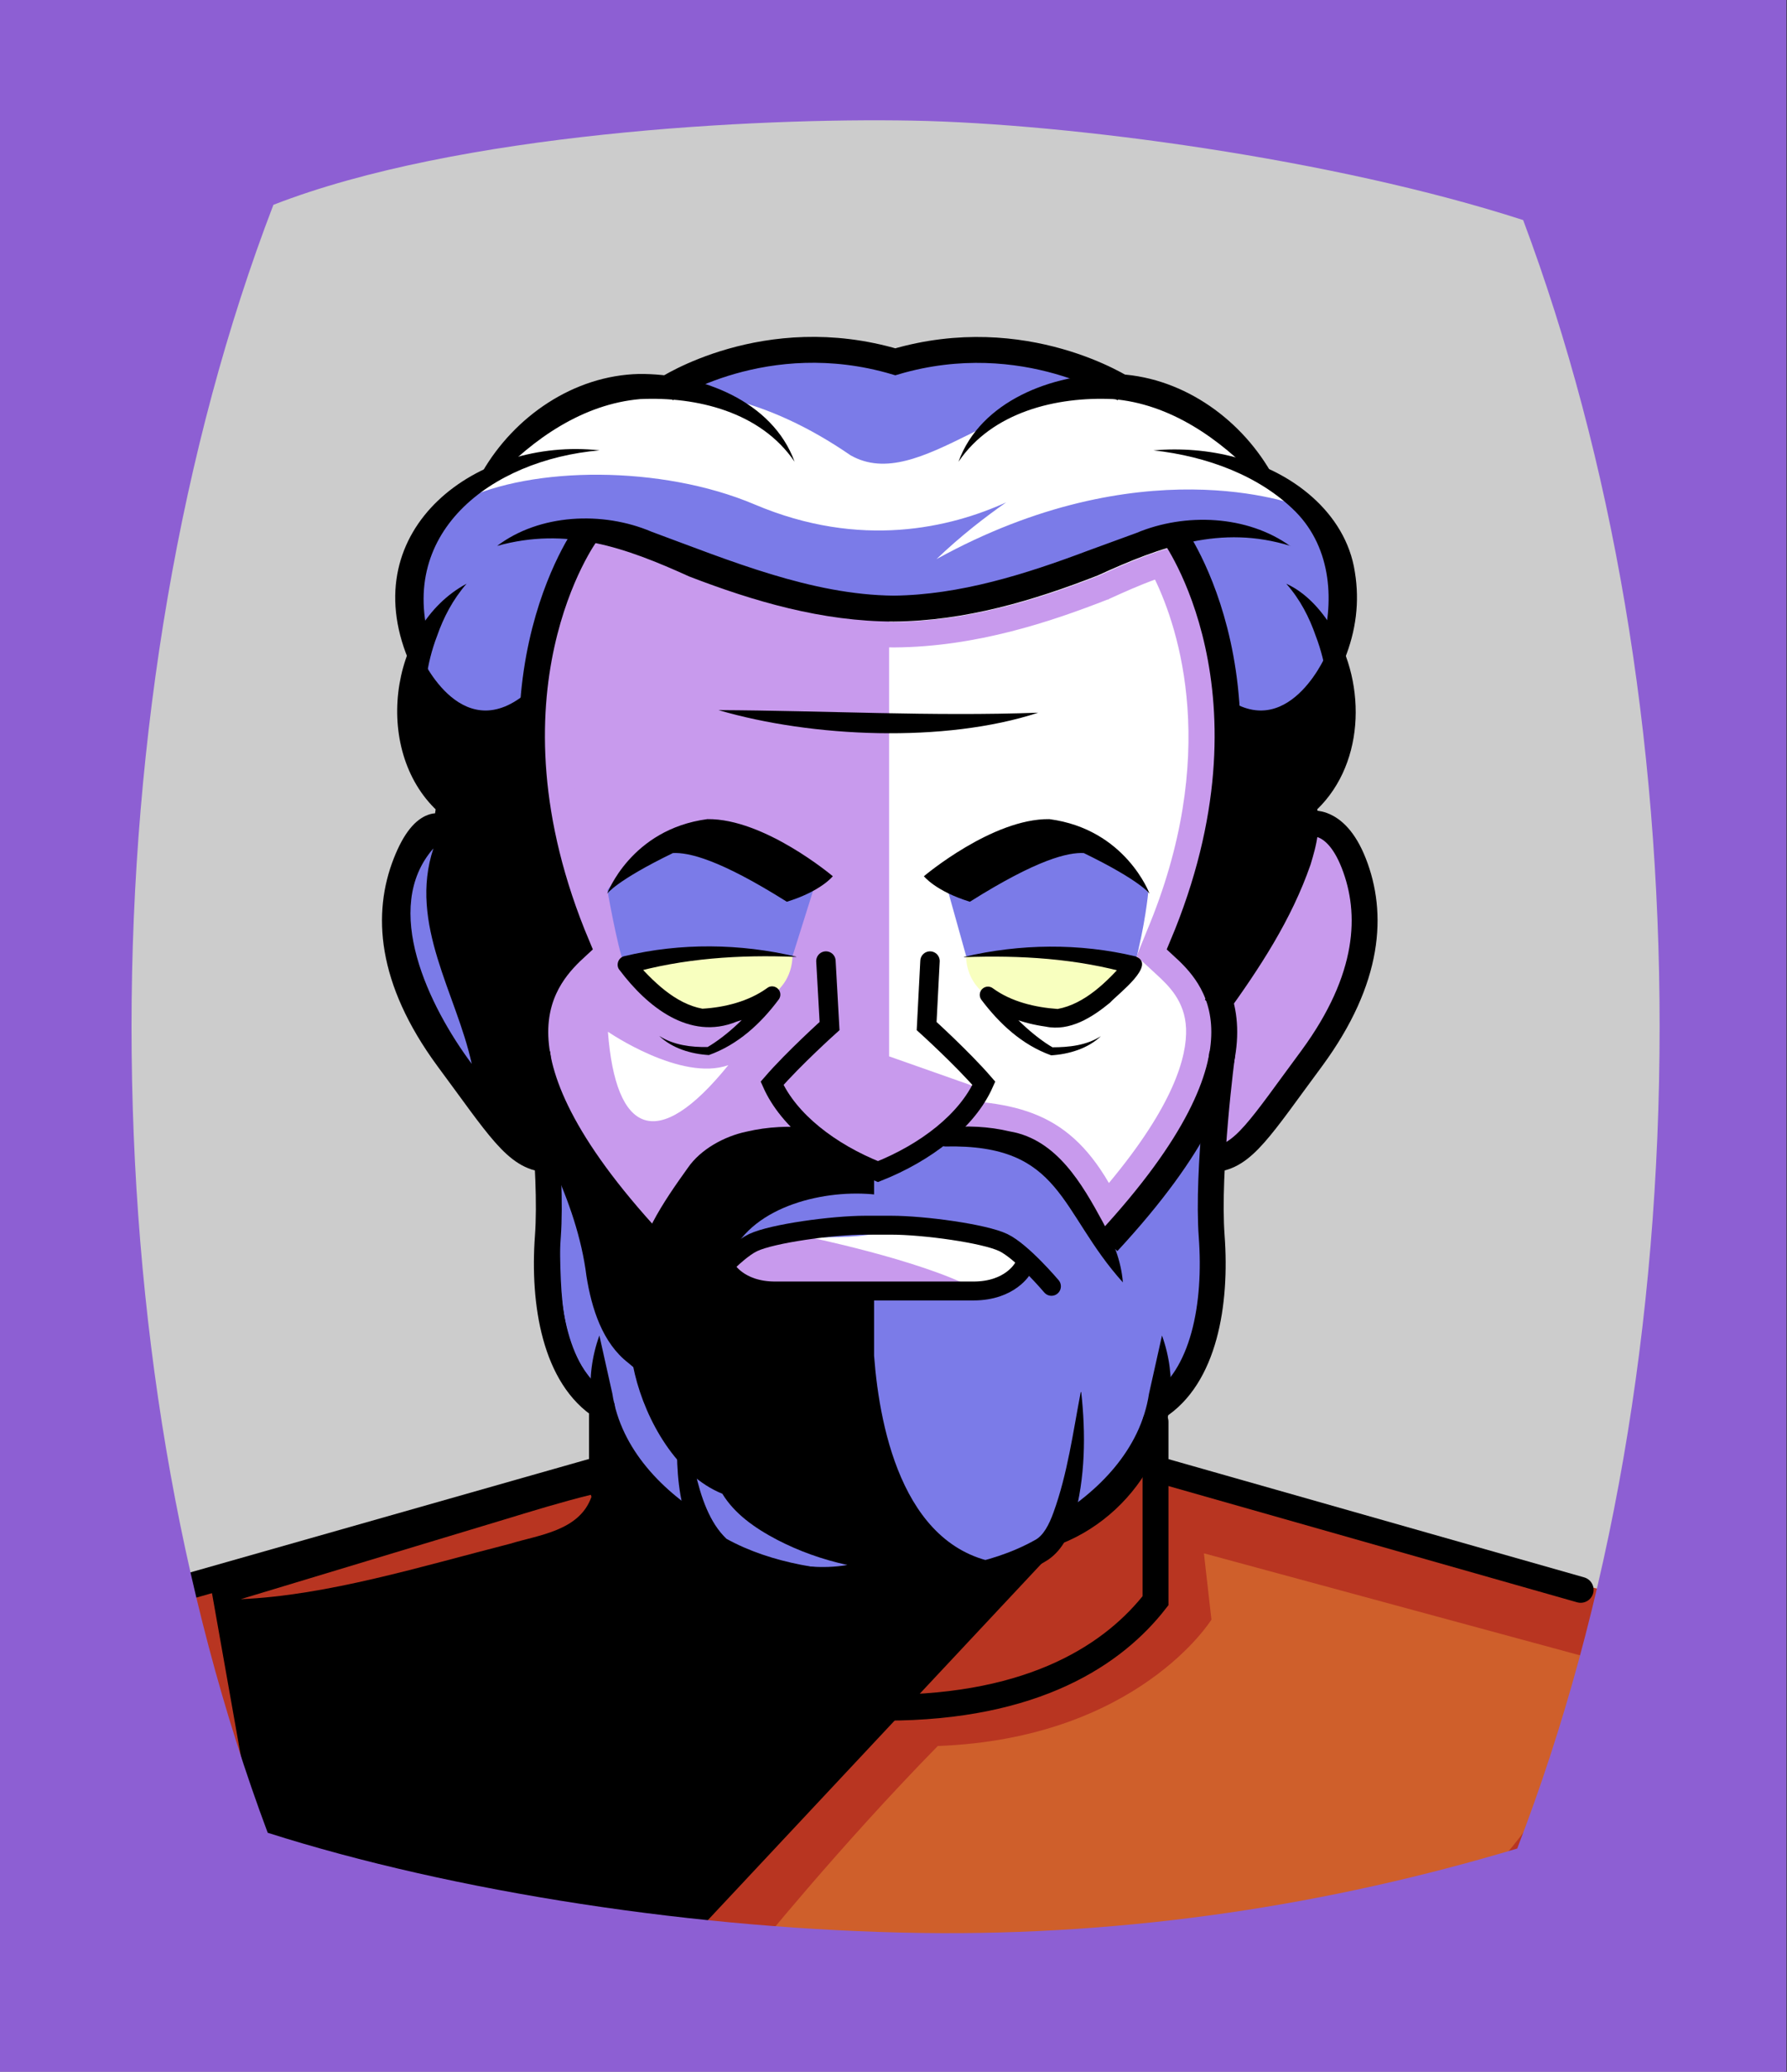 <svg id="Capa_2" xmlns="http://www.w3.org/2000/svg" xmlns:xlink="http://www.w3.org/1999/xlink" viewBox="0 0 69.02 80">
<rect x="0" y="0" width="69.02" height="80" fill="#333333" stroke="none"/>
<defs >
<style >
.cls-1{fill:#c89aed;}.cls-2{fill:#fff;}.cls-3{fill:#f8ffbf;}.cls-4{fill:#7b7be8;}.cls-5{fill:#a88347;}.cls-6{fill:#782ab5;}.cls-7,.cls-8,.cls-9,.cls-10,.cls-11,.cls-12,.cls-13{fill:none;}.cls-7,.cls-8,.cls-12,.cls-13{stroke:#000;stroke-miterlimit:10;}.cls-8,.cls-9,.cls-12,.cls-13{stroke-linecap:round;}.cls-9{stroke:#deb778;stroke-dasharray:0 0 0 4.06;stroke-linejoin:round;}.cls-14{fill:#deb778;}.cls-15{fill:url(#USGS_19_Inundación_de_tierra_2);}.cls-11{stroke:#1d1d1b;stroke-dasharray:0 0 2 2;stroke-width:.3px;}.cls-16{fill:#cf5f2b;}.cls-12{stroke-width:.75px;}.cls-17{fill:#fcf0c5;}.cls-13{stroke-width:.73px;}.cls-18{fill:#b83521;}
</style>
<pattern id="USGS_19_Inundación_de_tierra_2" x="0" y="0" width="72" height="72" patternTransform="translate(339.52 -16207) rotate(-90)" patternUnits="userSpaceOnUse" viewBox="0 0 72 72">
<g >
<rect class="cls-10" width="72" height="72">
</rect>
<g >
<line class="cls-11" x1="71" y1="71" x2="144.44" y2="71">
</line>
<line class="cls-11" x1="71" y1="67" x2="144.44" y2="67">
</line>
<line class="cls-11" x1="71" y1="63" x2="144.44" y2="63">
</line>
<line class="cls-11" x1="71" y1="59" x2="144.44" y2="59">
</line>
<line class="cls-11" x1="71" y1="55" x2="144.44" y2="55">
</line>
<line class="cls-11" x1="71" y1="51" x2="144.44" y2="51">
</line>
<line class="cls-11" x1="71" y1="47" x2="144.44" y2="47">
</line>
<line class="cls-11" x1="71" y1="43" x2="144.44" y2="43">
</line>
<line class="cls-11" x1="71" y1="39" x2="144.44" y2="39">
</line>
<line class="cls-11" x1="71" y1="35" x2="144.44" y2="35">
</line>
<line class="cls-11" x1="71" y1="31" x2="144.44" y2="31">
</line>
<line class="cls-11" x1="71" y1="27" x2="144.44" y2="27">
</line>
<line class="cls-11" x1="71" y1="23" x2="144.44" y2="23">
</line>
<line class="cls-11" x1="71" y1="19" x2="144.44" y2="19">
</line>
<line class="cls-11" x1="71" y1="15" x2="144.44" y2="15">
</line>
<line class="cls-11" x1="71" y1="11" x2="144.44" y2="11">
</line>
<line class="cls-11" x1="71" y1="7" x2="144.44" y2="7">
</line>
<line class="cls-11" x1="71" y1="3" x2="144.44" y2="3">
</line>
</g>
<g >
<line class="cls-11" x1="-1" y1="71" x2="72.44" y2="71">
</line>
<line class="cls-11" x1="-1" y1="67" x2="72.44" y2="67">
</line>
<line class="cls-11" x1="-1" y1="63" x2="72.44" y2="63">
</line>
<line class="cls-11" x1="-1" y1="59" x2="72.44" y2="59">
</line>
<line class="cls-11" x1="-1" y1="55" x2="72.44" y2="55">
</line>
<line class="cls-11" x1="-1" y1="51" x2="72.44" y2="51">
</line>
<line class="cls-11" x1="-1" y1="47" x2="72.44" y2="47">
</line>
<line class="cls-11" x1="-1" y1="43" x2="72.44" y2="43">
</line>
<line class="cls-11" x1="-1" y1="39" x2="72.44" y2="39">
</line>
<line class="cls-11" x1="-1" y1="35" x2="72.44" y2="35">
</line>
<line class="cls-11" x1="-1" y1="31" x2="72.44" y2="31">
</line>
<line class="cls-11" x1="-1" y1="27" x2="72.44" y2="27">
</line>
<line class="cls-11" x1="-1" y1="23" x2="72.44" y2="23">
</line>
<line class="cls-11" x1="-1" y1="19" x2="72.44" y2="19">
</line>
<line class="cls-11" x1="-1" y1="15" x2="72.44" y2="15">
</line>
<line class="cls-11" x1="-1" y1="11" x2="72.44" y2="11">
</line>
<line class="cls-11" x1="-1" y1="7" x2="72.44" y2="7">
</line>
<line class="cls-11" x1="-1" y1="3" x2="72.44" y2="3">
</line>
<line class="cls-11" x1="1.04" y1="69" x2="74.48" y2="69">
</line>
<line class="cls-11" x1="1.04" y1="65" x2="74.48" y2="65">
</line>
<line class="cls-11" x1="1.04" y1="61" x2="74.48" y2="61">
</line>
<line class="cls-11" x1="1.04" y1="57" x2="74.48" y2="57">
</line>
<line class="cls-11" x1="1.04" y1="53" x2="74.48" y2="53">
</line>
<line class="cls-11" x1="1.04" y1="49" x2="74.48" y2="49">
</line>
<line class="cls-11" x1="1.04" y1="45" x2="74.48" y2="45">
</line>
<line class="cls-11" x1="1.04" y1="41" x2="74.48" y2="41">
</line>
<line class="cls-11" x1="1.04" y1="37" x2="74.48" y2="37">
</line>
<line class="cls-11" x1="1.04" y1="33" x2="74.48" y2="33">
</line>
<line class="cls-11" x1="1.04" y1="29" x2="74.48" y2="29">
</line>
<line class="cls-11" x1="1.04" y1="25" x2="74.48" y2="25">
</line>
<line class="cls-11" x1="1.04" y1="21" x2="74.48" y2="21">
</line>
<line class="cls-11" x1="1.04" y1="17" x2="74.48" y2="17">
</line>
<line class="cls-11" x1="1.04" y1="13" x2="74.48" y2="13">
</line>
<line class="cls-11" x1="1.04" y1="9" x2="74.48" y2="9">
</line>
<line class="cls-11" x1="1.04" y1="5" x2="74.48" y2="5">
</line>
<line class="cls-11" x1="1.04" y1="1" x2="74.48" y2="1">
</line>
</g>
<g >
<line class="cls-11" x1="-73" y1="71" x2=".44" y2="71">
</line>
<line class="cls-11" x1="-73" y1="67" x2=".44" y2="67">
</line>
<line class="cls-11" x1="-73" y1="63" x2=".44" y2="63">
</line>
<line class="cls-11" x1="-73" y1="59" x2=".44" y2="59">
</line>
<line class="cls-11" x1="-73" y1="55" x2=".44" y2="55">
</line>
<line class="cls-11" x1="-73" y1="51" x2=".44" y2="51">
</line>
<line class="cls-11" x1="-73" y1="47" x2=".44" y2="47">
</line>
<line class="cls-11" x1="-73" y1="43" x2=".44" y2="43">
</line>
<line class="cls-11" x1="-73" y1="39" x2=".44" y2="39">
</line>
<line class="cls-11" x1="-73" y1="35" x2=".44" y2="35">
</line>
<line class="cls-11" x1="-73" y1="31" x2=".44" y2="31">
</line>
<line class="cls-11" x1="-73" y1="27" x2=".44" y2="27">
</line>
<line class="cls-11" x1="-73" y1="23" x2=".44" y2="23">
</line>
<line class="cls-11" x1="-73" y1="19" x2=".44" y2="19">
</line>
<line class="cls-11" x1="-73" y1="15" x2=".44" y2="15">
</line>
<line class="cls-11" x1="-73" y1="11" x2=".44" y2="11">
</line>
<line class="cls-11" x1="-73" y1="7" x2=".44" y2="7">
</line>
<line class="cls-11" x1="-73" y1="3" x2=".44" y2="3">
</line>
<line class="cls-11" x1="-70.96" y1="69" x2="2.48" y2="69">
</line>
<line class="cls-11" x1="-70.96" y1="65" x2="2.48" y2="65">
</line>
<line class="cls-11" x1="-70.96" y1="61" x2="2.48" y2="61">
</line>
<line class="cls-11" x1="-70.96" y1="57" x2="2.48" y2="57">
</line>
<line class="cls-11" x1="-70.96" y1="53" x2="2.48" y2="53">
</line>
<line class="cls-11" x1="-70.96" y1="49" x2="2.48" y2="49">
</line>
<line class="cls-11" x1="-70.96" y1="45" x2="2.48" y2="45">
</line>
<line class="cls-11" x1="-70.96" y1="41" x2="2.48" y2="41">
</line>
<line class="cls-11" x1="-70.96" y1="37" x2="2.48" y2="37">
</line>
<line class="cls-11" x1="-70.96" y1="33" x2="2.48" y2="33">
</line>
<line class="cls-11" x1="-70.96" y1="29" x2="2.48" y2="29">
</line>
<line class="cls-11" x1="-70.96" y1="25" x2="2.48" y2="25">
</line>
<line class="cls-11" x1="-70.96" y1="21" x2="2.48" y2="21">
</line>
<line class="cls-11" x1="-70.96" y1="17" x2="2.48" y2="17">
</line>
<line class="cls-11" x1="-70.96" y1="13" x2="2.48" y2="13">
</line>
<line class="cls-11" x1="-70.96" y1="9" x2="2.48" y2="9">
</line>
<line class="cls-11" x1="-70.96" y1="5" x2="2.48" y2="5">
</line>
<line class="cls-11" x1="-70.96" y1="1" x2="2.48" y2="1">
</line>
</g>
</g>
</pattern>
</defs>
  <path
     style="opacity:1;vector-effect:none;fill:#cccccc;fill-opacity:1;fill-rule:nonzero;stroke:none;stroke-width:4.495;stroke-linecap:butt;stroke-linejoin:miter;stroke-miterlimit:4;stroke-dasharray:none;stroke-dashoffset:0;stroke-opacity:1"
     d="M -0.08,0.361 V 80.361 H 68.92 V 0.361 Z"
     id="rect4304"/>

<g id="Capa_10">
<g >
<path class="cls-1" d="M62.15,72.7l-26.11,5.42-28.2-4.97-1.63-11.48,17.17-4.88s-.27-.81-.45-2.44c-1.08-.9-1.9-4.42-1.99-9.48-1.62-1.18-5.24-5.25-5.6-8.14-.29-2.35,1.03-4.11,1.53-4.68,.12-.13,.19-.2,.19-.2,.64-1.36-1.86-1.89-1.09-6.96-.99-4.42,3.26-6.68,3.26-6.68,0,0,2.17-3.62,6.86-3.53,2.54-1.17,8.59-.81,8.59-.81,0,0,3.71-1.45,7.95,.72,2.98,.18,6.06,3.62,6.06,3.62,0,0,4.43,3.25,2.89,6.96,.81,3.16-.9,6.5-.9,6.5,0,0,.03,.02,.08,.05,.37,.24,1.84,1.34,2.08,3.48,.28,2.44-2.17,5.66-3.07,7.32-.9,1.66-2.71,2.71-2.71,2.71,0,0,0,3.16-.09,5.15-.09,1.99-2.08,3.88-2.08,3.88v2.81l16.63,4.79,.63,10.84Z">
</path>
<path class="cls-2" d="M34.34,40.78V23.58l10.85-2.84s1.43,1.84,1.9,4.12,.14,8.7-1.41,11.56c2.62,2.86,1.34,5.68-.2,8.09s-2.55,3.69-2.55,3.69c0,0-1.81-3.69-3.22-4.02s-3.31-.34-3.31-.34l1.63-1.75-3.69-1.3Z">
</path>
<path class="cls-18" d="M23.38,56.79l-17.17,4.88,2.4,12.04,25.8,4.08,25.9-4.46,1.52-11.95-16.94-4.32-.23-1.75s-.28,2.28-3.7,3.7c-1.14,2.37-10.72,2.66-13.38,.76l-.36-.63-3.62-2.98-.22,.63Z">
</path>
<path class="cls-4" d="M21.06,42.88l4.11,4.86,2.33-3.01s2.74-1.03,3.63-.96c2.33,1.44,2.94,1.58,2.94,1.58l2.33-1.51s3.36-.07,4.18,.96,1.92,2.94,1.92,2.94l4.04-4.66s.48,5.34,.27,6.92-2.05,4.73-2.05,4.73c0,0-1.49,2.83-3.79,4.29-3.33,2.76-10.52,2.28-13.12,.78-2.26-1.51-4.31-4.25-4.79-5.89-1.64-1.51-2.33-4.93-1.99-11.03Z">
</path>
<path d="M38.99,60.4c-5.39,1.1-5.61,.77-5.61,.77,0,0-.01-.08-.03-.24-1.19,.06-4.62,.07-6.12-1.78-3.16-1.94-3.95-3.99-4.08-4.84-2.04-1.85-2.11-4.35-2.04-5.8,.06-1.45,.13-6,.13-6l3.89,5.73s1.18-3.16,2.3-3.89c1.13-.72,4.03-.39,4.03-.39l2.3,1.18v2.11s-4.15,.6-4.81,.79l-1.13,1.11s.44,.58,1.28,.64c.84,.05,4.66,0,4.66,0v2.56c.22,2.93,1.2,7.75,5.23,8.05Z">
</path>
<path class="cls-1" d="M27.82,49.15s1.48-1.41,2.4-1.48,6.01-.49,8.62,.42c.99,.78,.92,.99,.92,.99,0,0-.71,.57-4.31,.78s-6.36-.07-6.36-.07l-1.27-.64Z">
</path>
<path class="cls-2" d="M31.09,47.74s4.44,.9,6.55,2.02c1.88-.22,1.97-1.03,1.97-1.03,0,0-1.26-2.38-8.53-.99Z">
</path>
<path class="cls-4" d="M50.68,31.67s.03,.02,.08,.05l-.41,.51s-2.02,4.81-3.28,6.21c-.83-1.47-1.39-2.02-1.39-2.02,0,0,2.23-5.02,1.88-8.65-.35-3.62-2.37-7.03-2.37-7.03,0,0-7.52,3.2-11.43,2.64-4.04-.55-10.24-2.92-11.14-2.71-2.44,4.46-2.79,11.56-.28,15.68l-1.88,2.16s-2.07-3.61-3.59-6.46c.12-.13,.19-.2,.19-.2,.64-1.36-1.86-1.89-1.09-6.96-.99-4.42,3.26-6.68,3.26-6.68,0,0,2.17-3.62,6.86-3.53,2.54-1.17,8.59-.81,8.59-.81,0,0,3.71-1.45,7.95,.72,2.98,.18,6.06,3.62,6.06,3.62,0,0,4.43,3.25,2.89,6.96,.81,3.16-.9,6.5-.9,6.5Z">
</path>
<path class="cls-3" d="M30.61,36.92s-3.6-.42-6.18,.42c1.38,1.86,2.34,2.34,3.36,1.98s2.76-.72,2.82-2.4Z">
</path>
<path class="cls-3" d="M37.31,36.92s3.6-.42,6.18,.42c-1.38,1.86-2.34,2.34-3.36,1.98s-2.76-.72-2.82-2.4Z">
</path>
<path d="M16.27,25.36s1.64,3.72,4.29,1.2c-.82,5.48,1.79,9.79,1.79,9.79l-1.72,1.93s-3.03-3.15-3.34-6.87c-2.27-3.97-1.01-6.05-1.01-6.05Z">
</path>
<path d="M51.18,25.36s-1.64,3.72-4.29,1.2c.82,5.48-1.79,9.79-1.79,9.79l1.72,1.93s3.03-3.15,3.34-6.87c2.27-3.97,1.01-6.05,1.01-6.05Z">
</path>
<path class="cls-4" d="M21.36,45.04c.61,1.33,1.11,2.78,1.29,4.23,.2,1.26,.62,2.59,1.62,3.36,0,0,.19,.16,.19,.16l.06,.27c.43,1.8,1.62,3.91,3.38,4.62,.46,.76,1.24,1.32,2.12,1.78,.83,.43,1.74,.76,2.71,.97-.99,.17-2.01,.05-3-.22-.98-.28-1.97-.75-2.74-1.63l.35,.23c-.75-.21-1.19-.58-1.67-.95-1.34-1.16-2.25-2.78-2.57-4.52,0,0,.25,.42,.25,.42-1.99-1.65-1.61-4.28-1.77-6.54,0,0-.22-2.17-.22-2.17h0Z">
</path>
<path class="cls-4" d="M28.23,48.47c.88-1.93,3.68-2.56,5.61-2.34,0,0,0,1.5,0,1.5-1.88,.37-3.92-.22-5.61,.84h0Z">
</path>
<path d="M17.35,31.84s-1.83,.82-1.96,4.05,4.36,8.03,5.63,8.73c-.13-3.73-.19-7.46-.19-7.46l-3.48-5.31Z">
</path>
<path class="cls-1" d="M23.49,22.12c.93,.26,1.85,.66,2.72,1.05h.03s.03,.02,.03,.02c2.18,.84,5.09,1.81,8.27,1.81,3.17-.02,6.07-1,8.24-1.85h.03s.02-.02,.02-.02c.57-.26,1.17-.53,1.78-.75,.91,1.89,2.54,6.78-.32,13.58l-.13,.32-.26,.64,.51,.47,.27,.25c.43,.4,1.09,1,1.13,2.08,.04,1.07-.47,2.95-2.98,5.96-1.67-2.87-3.73-3.22-7.29-3.22-.5,0-1.04,0-1.63,.02-.1,0-.2,0-.31,0-.32,0-.65,0-.99-.02-.38,0-.77-.02-1.16-.02-2.13,0-4.49,.27-5.84,2.28-.19,.26-.37,.52-.56,.81-2.42-2.93-2.9-4.76-2.85-5.81,.04-1.07,.69-1.67,1.13-2.09l.26-.24,.51-.47-.26-.64-.13-.33c-3.01-7.15-1.09-12.12-.19-13.82m-.49-1.15c-.47,.71-3.97,6.5-.24,15.36l.13,.32-.26,.24c-.48,.45-1.39,1.28-1.45,2.78-.09,1.97,1.27,4.52,4,7.55,.37-.66,.77-1.31,1.23-1.93,1.07-1.62,3.08-1.85,5.02-1.85,.75,0,1.49,.03,2.16,.03,.11,0,.22,0,.33,0,.58-.01,1.11-.02,1.61-.02,3.96,0,5.52,.48,7.06,4,2.87-3.14,4.29-5.76,4.21-7.78-.06-1.5-.97-2.33-1.46-2.78l-.26-.24,.13-.32c3.5-8.31,.64-13.91-.12-15.17-.89,.27-1.78,.65-2.68,1.06-2.48,.97-5.12,1.76-7.88,1.78-2.76,0-5.41-.78-7.9-1.74-1.23-.56-2.41-1.04-3.62-1.29h0Z">
</path>
<path d="M40.44,60.15l-13.64,14.57-16.81-3.03-1.88-10.61,15.01-4.11,.43-1.08s2.37,2.48,3.67,3.26c1.74,2.66,11.05,1.5,13.21,1Z">
</path>
<path class="cls-2" d="M50.31,19.58c-.38-.15-6.27-2.33-14.14,2.01,.95-.91,1.89-1.63,2.69-2.19-2.14,.97-5.61,1.82-9.71,.08-3.61-1.53-8.61-1.48-11.3-.16,1.48-1.32,1.69-1.53,1.69-1.53,0,0,1.11-2.01,4.06-2.53,2.96-.53,6.02,.1,9.25,2.32,2.69,1.53,6.02-2.85,10.51-2.48,4.49,.37,5.07,3.01,5.07,3.01l1.88,1.47Z">
</path>
<path class="cls-16" d="M46.5,59.99l.29,2.55s-2.84,4.59-10.57,4.88c-3.86,3.94-7.14,8.02-7.14,8.02,0,0,23.62-.66,27.19-1.97,4.3-3.5,5.83-9.26,5.83-9.26l-15.6-4.23Z">
</path>
<path class="cls-4" d="M36.54,34.14l.78,2.79s4.36-.26,6.51,.29c.4-1.48,.52-2.77,.52-2.77,0,0-1.75-1.75-3.08-2.06-3.04,.62-4.74,1.75-4.74,1.75Z">
</path>
<path class="cls-4" d="M30.61,36.92l.89-2.83s-4.37-1.86-5.62-1.58c-1.86,.98-2.42,1.86-2.42,1.86,0,0,.37,2.14,.65,2.88,2.42-.65,5.19-.39,6.5-.33Z">
</path>
<path class="cls-7" d="M17.17,31.97s-.75-.55-1.5,1.37-.64,4.44,1.62,7.52c1.98,2.67,2.65,3.83,3.81,3.9">
</path>
<path d="M20.37,39.21c-1.32-1.82-2.55-3.69-3.29-5.83-.22-.73-.44-1.53-.18-2.46l.12,.51c-2.65-2.29-2.05-7.25,1-8.89-.53,.61-.89,1.3-1.14,2.02-.82,2.14-.63,4.74,1.05,6.38-.26,.64-.17,1.34,.09,2.12,.69,1.99,1.9,3.83,3.14,5.54,0,0-.8,.61-.8,.61h0Z">
</path>
<path d="M15.77,25.46c-2.09-5.06,2.68-8.59,7.39-8.07-4.2,.36-7.97,3.22-6.46,7.7,0,0-.93,.37-.93,.37h0Z">
</path>
<path d="M18.63,18.22c1.24-2.14,3.52-3.72,6.05-3.78,2.37-.02,5.15,1.03,6.01,3.39-1.31-1.93-3.79-2.52-5.96-2.42-2.21,.19-4.14,1.53-5.63,3.12l-.46-.31h0Z">
</path>
<path d="M46.54,38.6c1.24-1.71,2.45-3.54,3.14-5.54,.26-.78,.35-1.48,.09-2.12,1.68-1.64,1.87-4.24,1.05-6.38-.25-.72-.6-1.41-1.14-2.02,.75,.34,1.34,1,1.78,1.71,1.35,2.19,1.26,5.42-.78,7.18,0,0,.12-.51,.12-.51,.27,.92,.04,1.73-.18,2.46-.74,2.14-1.98,4.02-3.29,5.83,0,0-.8-.61-.8-.61h0Z">
</path>
<path d="M51.01,25.09c.55-1.81,.43-3.9-.96-5.32-1.38-1.39-3.42-2.15-5.5-2.38,1.05-.09,2.13-.01,3.17,.27,2.13,.52,4.26,2.11,4.61,4.43,.19,1.16,.04,2.28-.4,3.37l-.93-.37h0Z">
</path>
<path d="M48.61,18.53c-1.49-1.59-3.42-2.94-5.63-3.12-2.17-.1-4.65,.49-5.96,2.42,.85-2.35,3.63-3.4,6.01-3.39,2.52,.06,4.81,1.64,6.05,3.78,0,0-.46,.31-.46,.31h0Z">
</path>
<path class="cls-7" d="M43.44,15.04s-3.85-2.54-8.86-1.07h0c-5.02-1.48-8.87,1.07-8.87,1.07">
</path>
<path d="M49.84,21.08c-2.68-.83-4.99,.02-7.44,1.14-2.48,.97-5.12,1.76-7.88,1.78-2.76,0-5.41-.78-7.9-1.74-2.47-1.12-4.73-1.93-7.42-1.18,1.64-1.24,4.08-1.35,5.96-.55,3.01,1.11,6.17,2.44,9.36,2.47,2.55-.03,5.07-.82,7.51-1.74l1.86-.68c1.88-.79,4.29-.69,5.95,.51h0Z">
</path>
<path class="cls-7" d="M22.65,20.6s-4.49,6.1-.35,15.93c-1.21,1.11-4.08,3.93,2.87,11.44">
</path>
<path class="cls-7" d="M20.75,40.66s.6,4.51,.41,7.09,.28,5.43,2.12,6.59">
</path>
<path class="cls-7" d="M50.44,31.83s1.1-.41,1.85,1.51,.64,4.44-1.62,7.52c-1.98,2.67-2.65,3.83-3.81,3.9">
</path>
<path class="cls-7" d="M45.31,20.6s4.49,6.1,.35,15.93c1.21,1.11,4.08,3.93-2.87,11.44">
</path>
<path class="cls-7" d="M47.21,40.66s-.6,4.51-.41,7.09-.28,5.43-2.12,6.59">
</path>
<path d="M27.75,27.42c4.14,.02,8.24,.25,12.35,.1-3.61,1.18-8.73,.96-12.35-.1h0Z">
</path>
<path d="M23.15,51.57l.5,2.24c.33,2.16,1.96,3.81,3.77,4.88,0,0-.38,.92-.38,.92-3.12-1.24-5.06-4.8-3.89-8.04h0Z">
</path>
<path d="M44.88,51.57c1.17,3.24-.77,6.8-3.89,8.04,0,0-.38-.92-.38-.92,1.81-1.07,3.44-2.71,3.77-4.88,0,0,.5-2.24,.5-2.24h0Z">
</path>
<path d="M41.76,53.75c.18,1.63,.16,3.3-.28,4.9-.16,.52-.39,1.16-1,1.58-1.96,1.22-4.25,1.46-6.47,1.47-2.35-.01-5-.15-6.9-1.78-1.18-1.78-1.01-4.14-.85-6.17,.44,1.74,.5,4.44,1.8,5.67,1.74,.96,3.92,1.28,5.94,1.28,2.03,.02,4.22-.25,5.97-1.23,.33-.17,.55-.6,.72-1.07,.54-1.49,.75-3.07,1.05-4.64h0Z">
</path>
<path d="M24.45,49.53c.2-1.7,1.14-3.07,2.12-4.44,.49-.71,1.4-1.21,2.25-1.39,.85-.2,1.68-.23,2.53-.15,.2,.02,.35,.2,.33,.4-.02,.19-.17,.32-.35,.33-4.55-.1-4.38,2.5-6.87,5.26h0Z">
</path>
<path d="M43.38,49.53c-2.49-2.76-2.32-5.36-6.87-5.26-.2,0-.36-.17-.36-.37,0-.19,.15-.34,.33-.36,.85-.08,1.69-.05,2.53,.15,1.81,.31,2.79,2.04,3.58,3.49,.39,.72,.71,1.48,.78,2.34h0Z">
</path>
<path class="cls-12" d="M35.92,37.11l-.13,2.51s1.38,1.25,2.21,2.21c-.64,1.44-2.23,2.67-4.09,3.41-1.86-.74-3.45-1.97-4.09-3.41,.83-.96,2.22-2.21,2.22-2.21l-.14-2.51">
</path>
<path class="cls-13" d="M40.61,49.67s-1.13-1.34-1.86-1.69-3.06-.67-4.33-.67h-1c-1.26,0-3.59,.32-4.33,.67s-1.86,1.69-1.86,1.69">
</path>
<path class="cls-13" d="M39.5,48.98s-.48,.87-1.9,.87h-2.43s-2.8,0-2.8,0h-2.43c-1.43,0-1.9-.87-1.9-.87">
</path>
<path d="M32.17,33.83s-.45,.58-1.78,.99c-2.62-1.65-3.8-1.91-4.4-1.88-2.2,1.07-2.54,1.57-2.54,1.57,0,0,.92-2.49,3.87-2.88,2.2-.03,4.84,2.2,4.84,2.2Z">
</path>
<path d="M35.68,33.83s.45,.58,1.78,.99c2.62-1.65,3.8-1.91,4.4-1.88,2.2,1.07,2.54,1.57,2.54,1.57,0,0-.92-2.49-3.87-2.88-2.2-.03-4.84,2.2-4.84,2.2Z">
</path>
<path d="M30.75,36.95c-2.17-.09-4.37,.05-6.45,.65,0,0,.18-.55,.18-.55,.73,.85,1.61,1.71,2.65,1.9,.86-.05,1.78-.28,2.49-.79,.14-.12,.35-.09,.46,.06,.08,.11,.08,.26,0,.37-.7,.94-1.58,1.75-2.7,2.15-.69-.04-1.42-.26-1.92-.74,.56,.36,1.24,.44,1.87,.43,.66-.38,1.75-1.31,2.22-2.2,0,0,.46,.43,.46,.43-.47,.37-1.01,.63-1.56,.79-1.83,.75-3.47-.6-4.51-1.98-.17-.18-.07-.5,.18-.55,2.17-.52,4.47-.49,6.63,.02h0Z">
</path>
<path d="M37.23,36.95c2.16-.51,4.46-.54,6.63-.02,.84,.32-.67,1.44-.99,1.79-.67,.55-1.54,1.12-2.49,.92-.87-.12-1.71-.42-2.41-.97,0,0,.46-.43,.46-.43,.47,.88,1.56,1.82,2.22,2.2,.63,0,1.31-.07,1.87-.43-.5,.48-1.24,.7-1.92,.74-1.12-.4-2-1.22-2.7-2.15-.1-.14-.07-.34,.07-.44,.12-.09,.28-.08,.39,.01,.7,.51,1.62,.73,2.49,.79,1.04-.19,1.92-1.05,2.65-1.9,0,0,.18,.55,.18,.55-2.08-.6-4.28-.73-6.45-.65h0Z">
</path>
<path class="cls-8" d="M23.25,54.34v7.27c1.54,2.09,4.58,4.33,10.58,4.33h.37c5.8,0,8.85-2.1,10.43-4.13v-6.91">
</path>
<line class="cls-8" x1="23.23" y1="56.72" x2="6.81" y2="61.39">
</line>
<line class="cls-8" x1="44.63" y1="56.72" x2="61.05" y2="61.39">
</line>
<polyline class="cls-12" points="29.09 60.75 29.09 65.48 21.26 74.08">
</polyline>
<path class="cls-18" d="M22.84,57.81c-.47,1.31-2.04,1.46-3.14,1.8-3.37,.86-7.06,2-10.4,2.14,0,0,6.75-2.04,6.75-2.04l3.38-1.02c1.12-.34,2.25-.69,3.39-.97l.03,.1h0Z">
</path>
<path class="cls-2" d="M23.48,39.84s2.82,1.94,4.65,1.29c-2.76,3.41-4.35,2.65-4.65-1.29Z">
</path>
<path class="cls-4" d="M16.74,32.76c-.97,2.92,.9,5.63,1.48,8.32-1.64-2.2-3.51-6.01-1.48-8.32h0Z">
</path>
</g>
</g>

  <path
     style="opacity:1;vector-effect:none;fill:#8d5fd3;fill-opacity:1;fill-rule:nonzero;stroke:none;stroke-width:2.358;stroke-linecap:butt;stroke-linejoin:miter;stroke-miterlimit:4;stroke-dasharray:none;stroke-dashoffset:0;stroke-opacity:0.442"
     d="M 0,1.2e-7 V 80 H 69 V 1.2e-7 Z M 35.24,4.658 c 6.068,0.112 16.27,1.47 23.59,3.84 3.46,9.24 5.27,19.951 5.27,31.141 0,11.47 -1.89,22.39 -5.5,31.74 -7.2,2.16 -14.94,3.377 -23.02,3.26 -8.58,-0.124 -18.036,-1.573 -25.24,-3.869 -3.45,-9.22 -5.26,-19.931 -5.26,-31.131 0,-11.2 1.89,-22.38 5.48,-31.73 C 17.683,5.134 29.173,4.546 35.24,4.658 Z"
     id="rect4304" />


</svg>
